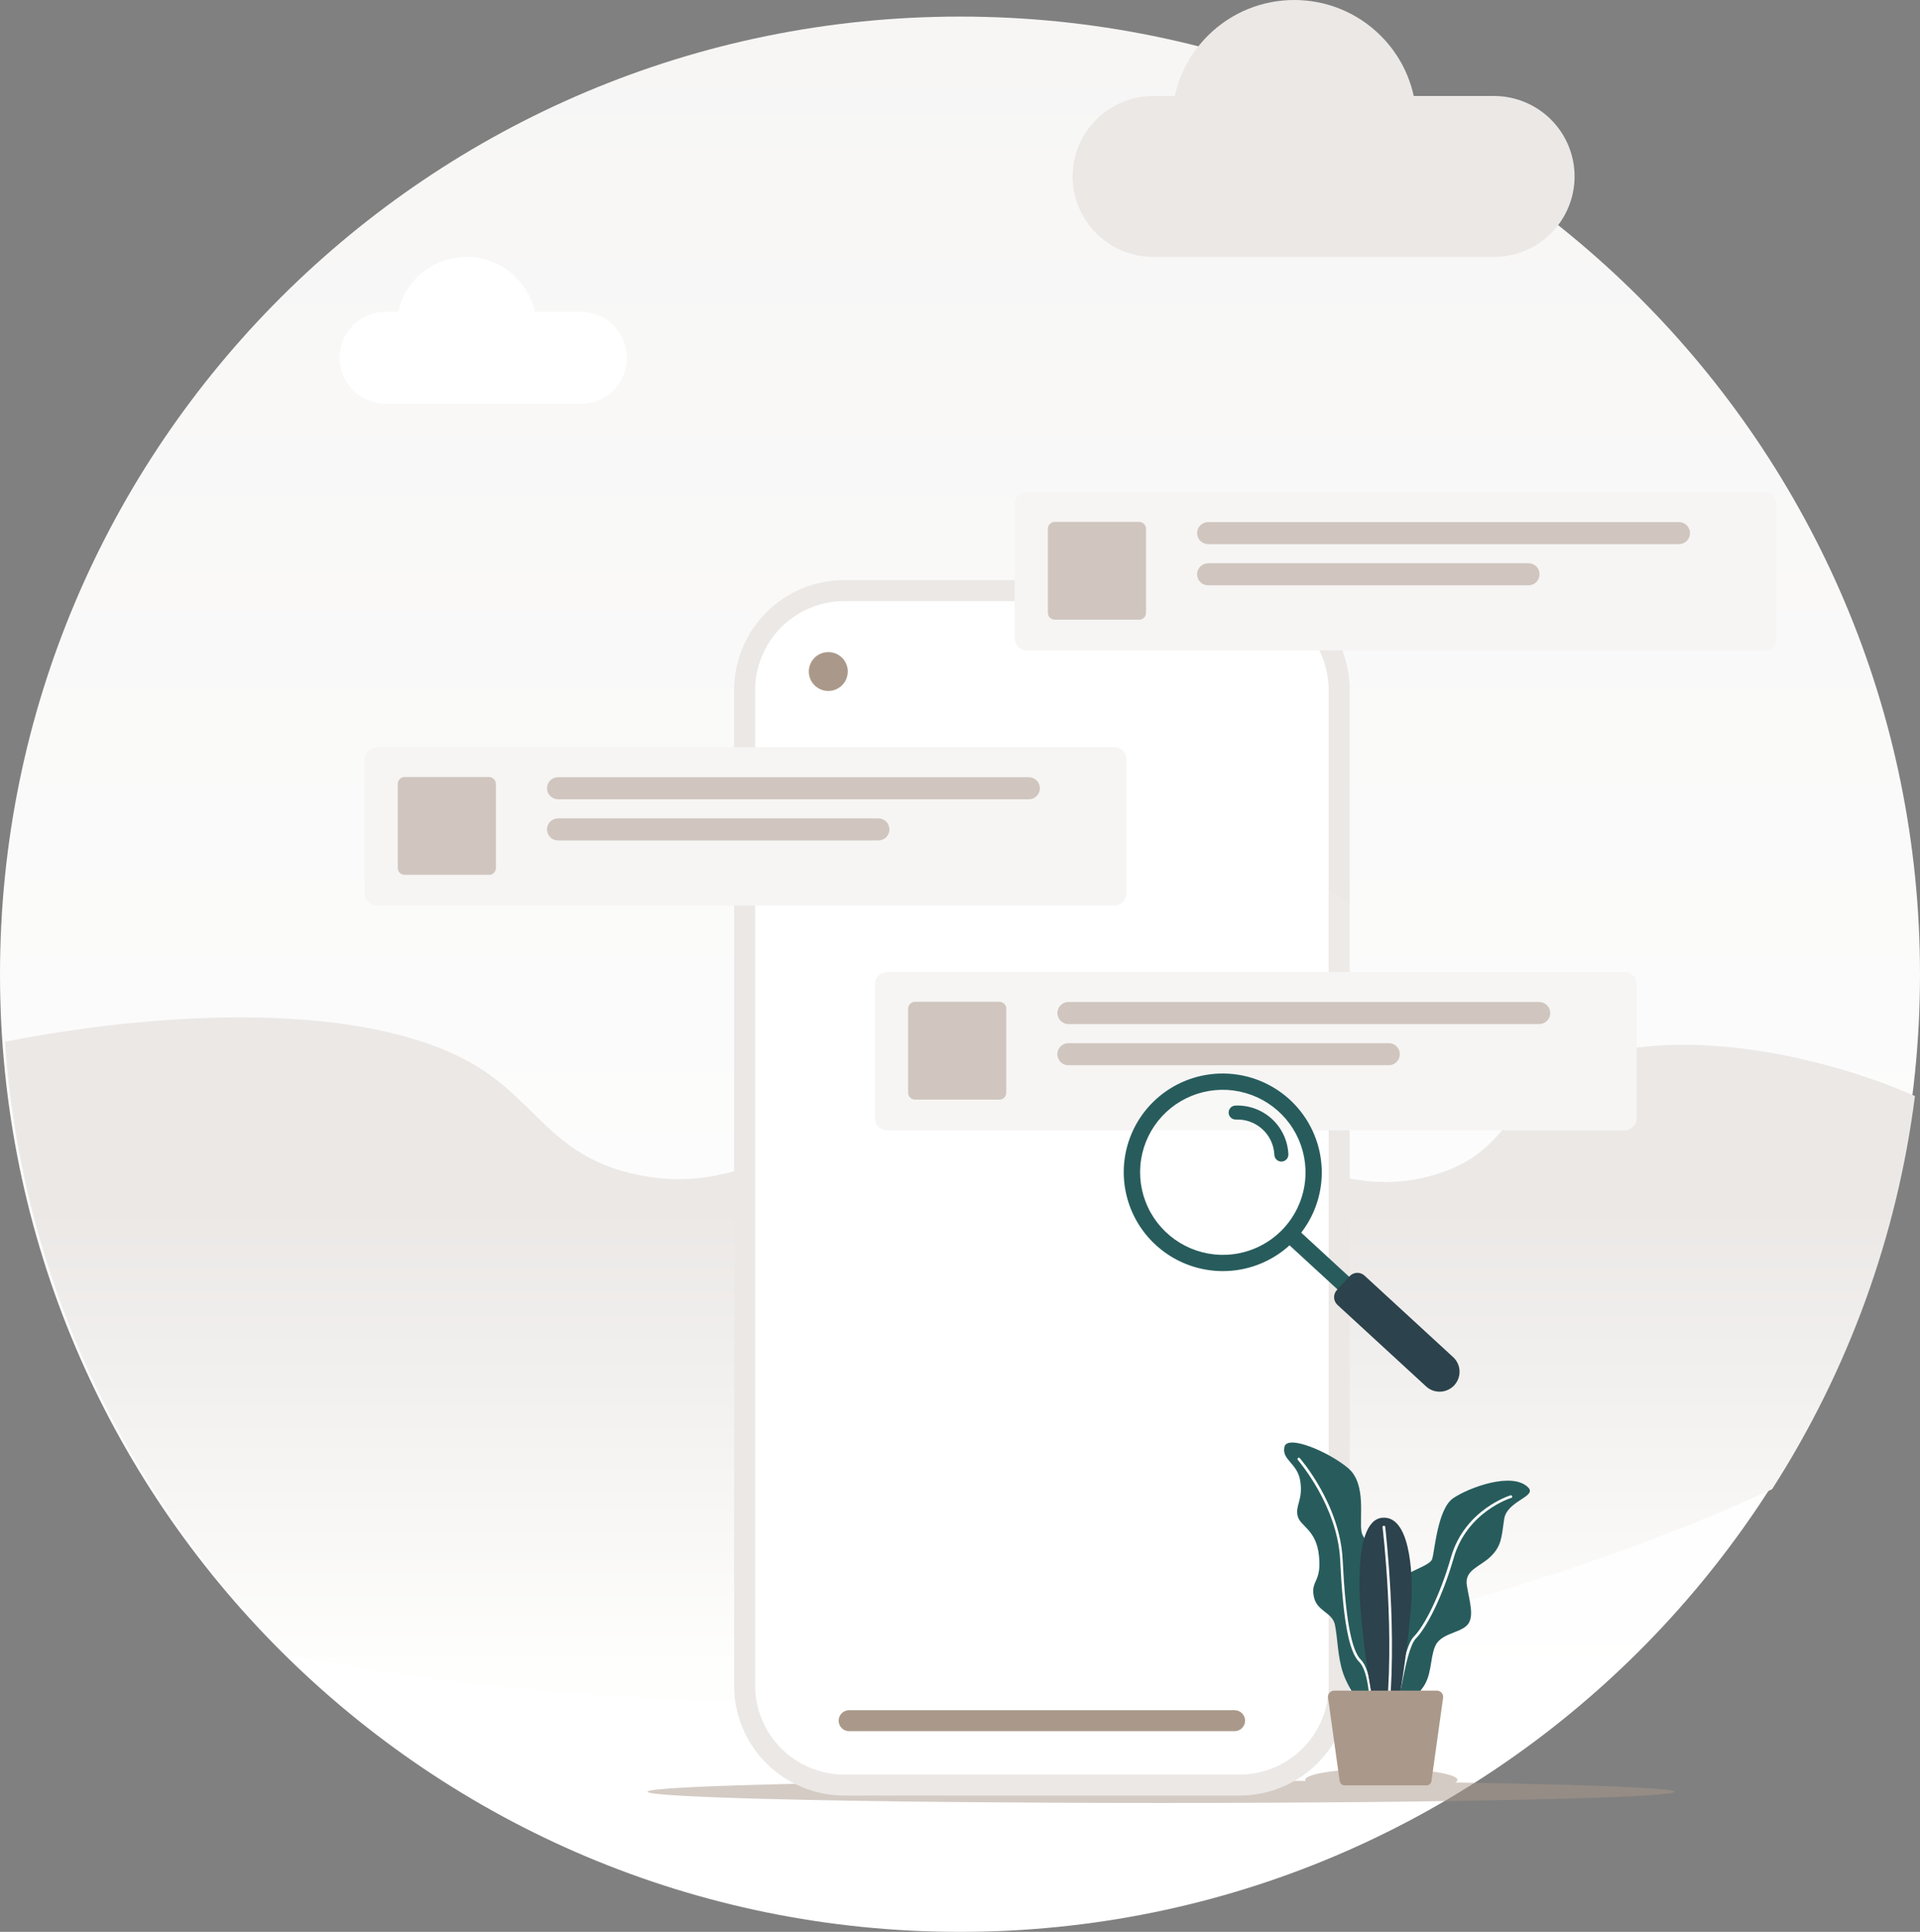 <svg width="316" height="318" viewBox="0 0 316 318" fill="none" xmlns="http://www.w3.org/2000/svg">
<rect x="0" y="0" width="316" height="318" fill="#808080" stroke="none"/>
<g clip-path="url(#clip0_5802_102091)">
<path d="M158 318C245.261 318 316 247.424 316 160.365C316 73.305 245.261 2.729 158 2.729C70.739 2.729 0 73.305 0 160.365C0 247.424 70.739 318 158 318Z" fill="url(#paint0_linear_5802_102091)"/>
<path opacity="0.5" fill-rule="evenodd" clip-rule="evenodd" d="M239.528 293.416C239.75 293.278 239.868 293.133 239.868 292.985C239.868 291.965 234.259 291.136 227.344 291.136C220.43 291.136 214.82 291.96 214.82 292.985C214.82 293.043 214.838 293.1 214.873 293.157C207.332 293.108 199.354 293.083 191.099 293.083C144.414 293.083 106.57 293.906 106.57 294.931C106.57 295.956 144.42 296.785 191.099 296.785C237.779 296.785 275.629 295.956 275.629 294.931C275.629 294.305 261.356 293.751 239.528 293.416Z" fill="#AA998A"/>
<path d="M315.169 180.409C297.756 172.819 275.086 169.186 260.917 174.483C247.643 179.447 249.766 189.305 236.128 193.382C214.128 199.952 198.891 177.178 166.149 178.261C137.021 179.222 126.903 197.983 104.92 193.382C91.195 190.503 88.598 181.865 78.827 175.739C62.459 165.506 31.033 165.61 0.82 171.466C3.479 209.683 20.041 245.615 47.39 272.505C77.234 278.009 109.722 280.952 141.367 279.777C197.021 277.721 253.333 262.848 291.65 245.142C304.205 225.572 312.239 203.46 315.169 180.409Z" fill="url(#paint1_linear_5802_102091)"/>
<path d="M203.999 97.215H138.948C129.893 97.215 122.552 104.539 122.552 113.574V277.48C122.552 286.515 129.893 293.839 138.948 293.839H203.999C213.054 293.839 220.395 286.515 220.395 277.48V113.574C220.395 104.539 213.054 97.215 203.999 97.215Z" fill="white"/>
<path d="M204.004 295.566H138.954C134.148 295.561 129.539 293.654 126.141 290.264C122.742 286.873 120.83 282.275 120.826 277.48V113.574C120.83 108.778 122.742 104.181 126.141 100.79C129.539 97.399 134.148 95.492 138.954 95.487H204.01C208.817 95.492 213.425 97.399 216.824 100.79C220.222 104.181 222.134 108.778 222.138 113.574V277.48C222.134 282.276 220.222 286.875 216.822 290.266C213.422 293.657 208.812 295.563 204.004 295.566ZM138.954 98.942C135.066 98.947 131.338 100.49 128.589 103.233C125.84 105.976 124.293 109.695 124.289 113.574V277.48C124.293 281.359 125.84 285.078 128.589 287.821C131.338 290.564 135.066 292.107 138.954 292.111H204.01C207.898 292.107 211.626 290.564 214.375 287.821C217.124 285.078 218.671 281.359 218.676 277.48V113.574C218.671 109.695 217.124 105.976 214.375 103.233C211.626 100.49 207.898 98.947 204.01 98.942H138.954Z" fill="#EBE8E6"/>
<path d="M203.191 284.966H139.756C139.297 284.966 138.857 284.784 138.532 284.46C138.207 284.136 138.025 283.696 138.025 283.238C138.025 282.78 138.207 282.341 138.532 282.017C138.857 281.693 139.297 281.511 139.756 281.511H203.191C203.65 281.511 204.09 281.693 204.415 282.017C204.74 282.341 204.922 282.78 204.922 283.238C204.922 283.696 204.74 284.136 204.415 284.46C204.09 284.784 203.65 284.966 203.191 284.966Z" fill="#AA998A"/>
<path d="M139.531 110.534C139.532 111.167 139.345 111.787 138.993 112.315C138.641 112.842 138.14 113.253 137.553 113.496C136.966 113.739 136.321 113.803 135.698 113.68C135.075 113.556 134.502 113.251 134.053 112.803C133.604 112.355 133.298 111.784 133.175 111.163C133.051 110.541 133.115 109.897 133.359 109.312C133.602 108.726 134.015 108.226 134.543 107.875C135.072 107.524 135.693 107.337 136.328 107.338C137.178 107.338 137.992 107.675 138.593 108.274C139.194 108.873 139.531 109.686 139.531 110.534Z" fill="#AA998A"/>
<path opacity="0.1" d="M224.841 165.128C228.354 158.495 225.812 150.277 219.164 146.773C212.515 143.268 204.278 145.804 200.765 152.437C197.253 159.07 199.795 167.288 206.443 170.793C213.091 174.298 221.328 171.761 224.841 165.128Z" fill="white"/>
<path d="M211.388 238.194C210.949 240.382 213.581 240.814 214.019 243.877C214.458 246.941 213.142 247.81 213.581 249.56C214.019 251.311 216.646 251.749 217.084 256.119C217.523 260.489 215.768 260.052 216.207 262.678C216.646 265.303 219.277 265.303 219.716 267.486C220.155 269.668 220.155 272.731 221.032 275.357C221.909 277.983 224.535 281.916 225.851 281.916C227.167 281.916 230.67 274.482 229.793 272.294C228.916 270.106 227.6 269.674 227.6 267.923C227.6 266.173 229.331 261.802 228.916 258.745C228.5 255.687 224.535 254.369 224.097 252.186C223.658 250.004 224.974 244.315 221.903 241.689C218.833 239.063 211.826 236.023 211.388 238.194Z" fill="#285C5C"/>
<path d="M225.649 281.184C225.62 281.184 225.592 281.179 225.565 281.168C225.538 281.157 225.514 281.141 225.494 281.12C225.474 281.1 225.457 281.076 225.446 281.049C225.435 281.023 225.43 280.994 225.43 280.966C225.43 280.908 225.389 275.207 223.698 273.561C222.007 271.914 221.043 266.703 220.57 256.804C220.137 247.804 213.644 240.399 213.61 240.325C213.589 240.304 213.573 240.28 213.562 240.253C213.55 240.227 213.545 240.198 213.545 240.169C213.545 240.14 213.55 240.112 213.562 240.085C213.573 240.058 213.589 240.034 213.61 240.014C213.63 239.993 213.653 239.977 213.68 239.966C213.706 239.955 213.734 239.949 213.763 239.949C213.791 239.949 213.819 239.955 213.846 239.966C213.872 239.977 213.896 239.993 213.916 240.014C213.985 240.083 220.547 247.609 220.98 256.758C221.442 266.409 222.4 271.643 223.987 273.227C225.782 275.023 225.822 280.712 225.822 280.943C225.822 281.001 225.799 281.056 225.758 281.097C225.717 281.138 225.661 281.161 225.603 281.161L225.649 281.184Z" fill="white"/>
<path d="M251.499 244.827C253.052 246.376 247.996 247.015 247.558 250.073C247.119 253.13 247.119 254.449 245.364 256.194C243.61 257.938 240.984 258.382 241.423 261.002C241.861 263.622 242.738 266.253 241.423 267.56C240.107 268.867 237.042 268.873 236.165 271.061C235.287 273.249 235.726 275.869 233.972 278.057C232.217 280.246 229.591 284.616 227.398 283.741C225.205 282.865 226.521 272.8 227.398 271.073C228.275 269.345 229.129 268.009 229.129 266.702C229.129 265.395 228.691 263.201 229.568 261.013C230.445 258.825 235.264 257.956 235.703 256.643C236.142 255.33 236.58 248.34 239.206 246.589C241.832 244.839 248.873 242.224 251.499 244.827Z" fill="#285C5C"/>
<path d="M228.079 282.992C228.04 282.991 228.002 282.98 227.969 282.96C227.936 282.94 227.908 282.912 227.889 282.879C227.87 282.845 227.86 282.807 227.86 282.769C227.86 282.73 227.869 282.692 227.888 282.658C227.888 282.629 229.666 279.704 230.035 278.224C230.128 277.839 230.243 277.263 230.376 276.595C230.861 274.165 231.594 270.497 232.719 269.374C234.358 267.745 236.973 262.746 238.802 256.355C241.059 248.478 248.516 246.169 248.614 246.146C248.67 246.13 248.73 246.136 248.78 246.165C248.831 246.193 248.869 246.24 248.885 246.295C248.901 246.35 248.895 246.41 248.868 246.46C248.841 246.511 248.795 246.549 248.741 246.566C248.666 246.566 241.434 248.829 239.247 256.476C237.394 262.937 234.728 267.992 233.054 269.685C232.021 270.716 231.276 274.447 230.832 276.681C230.699 277.355 230.584 277.937 230.486 278.328C230.099 279.871 228.362 282.762 228.292 282.883C228.27 282.919 228.239 282.948 228.201 282.967C228.163 282.987 228.121 282.995 228.079 282.992Z" fill="white"/>
<path d="M227.519 249.831C222.261 250.269 224.016 266.012 224.016 266.012C225.326 279.566 227.08 285.687 228.396 286.125C229.712 286.562 232.338 266.887 232.338 262.079C232.338 262.079 232.777 249.399 227.519 249.831Z" fill="#2C424C"/>
<path d="M228.177 283.937C228.12 283.928 228.069 283.898 228.034 283.854C227.998 283.809 227.981 283.752 227.986 283.695C229.718 269.455 227.571 251.57 227.548 251.392C227.544 251.363 227.547 251.334 227.555 251.306C227.562 251.278 227.576 251.252 227.594 251.229C227.612 251.207 227.634 251.188 227.659 251.174C227.685 251.159 227.712 251.15 227.741 251.147C227.77 251.144 227.799 251.146 227.827 251.154C227.855 251.162 227.881 251.175 227.904 251.193C227.927 251.211 227.946 251.233 227.96 251.258C227.974 251.283 227.983 251.311 227.986 251.34C227.986 251.518 230.157 269.455 228.425 283.747C228.417 283.804 228.386 283.856 228.34 283.892C228.293 283.927 228.235 283.943 228.177 283.937Z" fill="white"/>
<path d="M234.71 293.887H221.372C221.176 293.901 220.982 293.846 220.822 293.731C220.663 293.616 220.549 293.449 220.501 293.259L218.567 279.44C218.55 279.296 218.564 279.149 218.608 279.011C218.651 278.872 218.723 278.744 218.82 278.636C218.916 278.527 219.035 278.44 219.167 278.38C219.3 278.32 219.443 278.289 219.589 278.288H236.494C236.639 278.29 236.782 278.321 236.914 278.382C237.046 278.442 237.165 278.529 237.261 278.638C237.357 278.746 237.429 278.874 237.473 279.012C237.517 279.15 237.531 279.296 237.515 279.44L235.582 293.259C235.533 293.449 235.42 293.616 235.26 293.731C235.101 293.846 234.906 293.901 234.71 293.887Z" fill="#AA998A"/>
<path fill-rule="evenodd" clip-rule="evenodd" d="M65.537 51.322H63.492C62.495 51.322 61.507 51.517 60.586 51.898C59.664 52.278 58.827 52.837 58.122 53.54C57.417 54.244 56.858 55.08 56.477 56C56.096 56.919 55.901 57.905 55.903 58.9C55.902 59.895 56.098 60.88 56.479 61.798C56.86 62.718 57.419 63.553 58.124 64.256C58.829 64.959 59.666 65.517 60.587 65.897C61.508 66.277 62.495 66.473 63.492 66.472H95.558H95.576C97.589 66.472 99.52 65.674 100.944 64.254C102.369 62.835 103.169 60.909 103.171 58.9C103.171 57.903 102.974 56.917 102.591 55.996C102.208 55.076 101.647 54.239 100.94 53.536C100.233 52.832 99.394 52.274 98.47 51.894C97.547 51.514 96.557 51.32 95.558 51.322H88.025C87.108 47.153 83.887 43.662 79.447 42.606C73.264 41.137 67.057 44.946 65.584 51.114C65.568 51.184 65.552 51.253 65.537 51.322Z" fill="white"/>
<path fill-rule="evenodd" clip-rule="evenodd" d="M193.354 15.8H189.812C186.292 15.8 182.915 17.196 180.426 19.679C177.937 22.163 176.538 25.532 176.538 29.044C176.538 32.556 177.937 35.925 180.426 38.409C182.915 40.892 186.292 42.288 189.812 42.288H245.877C249.397 42.288 252.774 40.892 255.263 38.409C257.752 35.925 259.151 32.556 259.151 29.044C259.151 25.532 257.752 22.163 255.263 19.679C252.774 17.196 249.397 15.8 245.877 15.8H232.676C231.886 12.164 230.074 8.705 227.241 5.878C219.384 -1.961 206.645 -1.961 198.788 5.878C195.955 8.705 194.144 12.164 193.354 15.8Z" fill="#EBE8E6"/>
<path d="M183.388 149.061H61.991C61.463 149.061 60.957 148.852 60.583 148.48C60.21 148.107 60 147.602 60 147.075V124.992C60.002 124.465 60.212 123.96 60.584 123.587C60.957 123.214 61.463 123.003 61.991 123H183.388C183.65 123 183.91 123.052 184.152 123.152C184.394 123.252 184.613 123.399 184.798 123.584C184.983 123.769 185.13 123.989 185.23 124.23C185.329 124.472 185.38 124.731 185.38 124.992V147.075C185.378 147.601 185.168 148.106 184.795 148.478C184.422 148.85 183.916 149.06 183.388 149.061Z" fill="#F6F5F4"/>
<path opacity="0.5" d="M80.448 144.006H66.597C66.297 144.005 66.009 143.887 65.794 143.678C65.581 143.463 65.461 143.174 65.46 142.872V129.052C65.46 128.747 65.581 128.454 65.798 128.238C66.014 128.022 66.308 127.9 66.614 127.9H80.466C80.772 127.9 81.065 128.022 81.282 128.238C81.498 128.454 81.62 128.747 81.62 129.052V142.872C81.62 143.177 81.498 143.47 81.282 143.686C81.065 143.902 80.772 144.023 80.466 144.023L80.448 144.006Z" fill="#AA998A"/>
<path opacity="0.5" d="M169.323 131.574H91.847C91.364 131.571 90.902 131.378 90.561 131.037C90.219 130.697 90.026 130.236 90.023 129.754C90.025 129.272 90.217 128.81 90.559 128.469C90.901 128.128 91.364 127.936 91.847 127.935H169.323C169.808 127.936 170.273 128.128 170.616 128.47C170.785 128.639 170.919 128.839 171.01 129.059C171.101 129.28 171.148 129.516 171.147 129.754C171.147 129.993 171.1 130.23 171.008 130.45C170.917 130.671 170.782 130.872 170.613 131.041C170.444 131.21 170.243 131.344 170.021 131.435C169.8 131.527 169.563 131.574 169.323 131.574Z" fill="#AA998A"/>
<path opacity="0.5" d="M144.564 138.345H91.847C91.567 138.346 91.291 138.282 91.04 138.159C90.789 138.036 90.57 137.858 90.398 137.637C90.156 137.317 90.025 136.927 90.023 136.526C90.023 136.287 90.07 136.051 90.162 135.83C90.254 135.61 90.388 135.41 90.558 135.241C90.727 135.073 90.928 134.939 91.15 134.848C91.371 134.758 91.608 134.711 91.847 134.712H144.564C144.803 134.71 145.041 134.756 145.262 134.847C145.484 134.937 145.685 135.071 145.855 135.239C146.024 135.408 146.159 135.609 146.25 135.829C146.341 136.05 146.388 136.287 146.387 136.526C146.389 136.765 146.343 137.002 146.252 137.224C146.161 137.445 146.026 137.647 145.857 137.816C145.687 137.985 145.485 138.119 145.263 138.21C145.041 138.301 144.804 138.347 144.564 138.345Z" fill="#AA998A"/>
<path d="M267.388 186.061H145.991C145.463 186.061 144.957 185.852 144.583 185.48C144.21 185.107 144 184.602 144 184.075V161.992C144.002 161.465 144.212 160.96 144.584 160.587C144.957 160.214 145.463 160.003 145.991 160H267.388C267.65 160 267.91 160.052 268.152 160.152C268.394 160.252 268.613 160.399 268.798 160.584C268.983 160.769 269.13 160.989 269.23 161.23C269.329 161.472 269.38 161.731 269.38 161.992V184.075C269.378 184.601 269.168 185.106 268.795 185.478C268.422 185.85 267.916 186.06 267.388 186.061Z" fill="#F6F5F4"/>
<path opacity="0.5" d="M164.448 181.006H150.597C150.297 181.005 150.009 180.887 149.795 180.678C149.581 180.463 149.461 180.174 149.46 179.872V166.052C149.46 165.747 149.581 165.454 149.798 165.238C150.014 165.022 150.308 164.9 150.614 164.9H164.466C164.772 164.9 165.065 165.022 165.282 165.238C165.498 165.454 165.62 165.747 165.62 166.052V179.872C165.62 180.177 165.498 180.47 165.282 180.686C165.065 180.902 164.772 181.023 164.466 181.023L164.448 181.006Z" fill="#AA998A"/>
<path opacity="0.5" d="M253.323 168.574H175.847C175.364 168.571 174.902 168.378 174.561 168.037C174.219 167.697 174.026 167.236 174.023 166.754C174.025 166.272 174.217 165.81 174.559 165.469C174.901 165.128 175.364 164.936 175.847 164.935H253.323C253.808 164.936 254.273 165.128 254.616 165.47C254.785 165.639 254.919 165.839 255.01 166.059C255.101 166.28 255.148 166.516 255.147 166.754C255.147 166.993 255.1 167.23 255.008 167.45C254.917 167.671 254.782 167.872 254.613 168.041C254.444 168.21 254.243 168.344 254.021 168.435C253.8 168.527 253.563 168.574 253.323 168.574Z" fill="#AA998A"/>
<path opacity="0.5" d="M228.564 175.345H175.847C175.567 175.346 175.291 175.282 175.04 175.159C174.789 175.036 174.569 174.858 174.398 174.637C174.156 174.317 174.025 173.927 174.023 173.526C174.023 173.287 174.07 173.051 174.162 172.83C174.254 172.61 174.388 172.41 174.558 172.241C174.727 172.073 174.928 171.939 175.149 171.848C175.371 171.758 175.608 171.711 175.847 171.712H228.564C228.803 171.71 229.041 171.756 229.262 171.847C229.484 171.937 229.685 172.071 229.855 172.239C230.024 172.408 230.159 172.609 230.25 172.829C230.341 173.05 230.388 173.287 230.387 173.526C230.389 173.765 230.343 174.002 230.252 174.224C230.161 174.445 230.026 174.647 229.857 174.816C229.687 174.985 229.485 175.119 229.263 175.21C229.041 175.301 228.804 175.347 228.564 175.345Z" fill="#AA998A"/>
<path d="M290.388 107.061H168.991C168.463 107.061 167.957 106.852 167.583 106.48C167.21 106.107 167 105.602 167 105.075V82.992C167.002 82.465 167.212 81.96 167.584 81.587C167.957 81.214 168.463 81.003 168.991 81H290.388C290.65 81 290.91 81.052 291.152 81.152C291.394 81.252 291.613 81.399 291.798 81.584C291.983 81.769 292.13 81.989 292.23 82.23C292.329 82.472 292.38 82.731 292.38 82.992V105.075C292.378 105.601 292.168 106.106 291.795 106.478C291.422 106.85 290.916 107.06 290.388 107.061Z" fill="#F6F5F4"/>
<path opacity="0.5" d="M187.448 102.006H173.597C173.297 102.005 173.009 101.887 172.795 101.678C172.581 101.463 172.461 101.174 172.46 100.872V87.052C172.46 86.747 172.581 86.454 172.798 86.238C173.014 86.022 173.308 85.9 173.614 85.9H187.466C187.772 85.9 188.065 86.022 188.282 86.238C188.498 86.454 188.62 86.747 188.62 87.052V100.872C188.62 101.177 188.498 101.47 188.282 101.686C188.065 101.902 187.772 102.023 187.466 102.023L187.448 102.006Z" fill="#AA998A"/>
<path opacity="0.5" d="M276.323 89.574H198.847C198.364 89.571 197.902 89.378 197.561 89.037C197.219 88.697 197.026 88.236 197.023 87.754C197.025 87.272 197.217 86.81 197.559 86.469C197.901 86.128 198.364 85.936 198.847 85.935H276.323C276.808 85.936 277.273 86.128 277.616 86.47C277.785 86.639 277.919 86.839 278.01 87.059C278.101 87.28 278.148 87.516 278.147 87.754C278.147 87.993 278.1 88.23 278.008 88.451C277.917 88.671 277.782 88.872 277.613 89.041C277.444 89.21 277.243 89.344 277.021 89.435C276.8 89.527 276.563 89.574 276.323 89.574Z" fill="#AA998A"/>
<path opacity="0.5" d="M251.564 96.345H198.847C198.567 96.346 198.291 96.282 198.04 96.159C197.789 96.036 197.569 95.858 197.398 95.637C197.156 95.317 197.025 94.927 197.023 94.526C197.023 94.287 197.07 94.051 197.162 93.83C197.254 93.61 197.388 93.41 197.558 93.241C197.727 93.073 197.928 92.939 198.15 92.848C198.371 92.757 198.608 92.711 198.847 92.712H251.564C251.803 92.71 252.041 92.756 252.262 92.847C252.484 92.937 252.685 93.071 252.855 93.239C253.024 93.408 253.159 93.609 253.25 93.829C253.342 94.05 253.388 94.287 253.387 94.526C253.389 94.765 253.343 95.002 253.252 95.224C253.161 95.445 253.026 95.647 252.857 95.816C252.687 95.985 252.485 96.119 252.263 96.21C252.041 96.301 251.804 96.347 251.564 96.345Z" fill="#AA998A"/>
<path opacity="0.25" d="M201.823 206.548C199.133 206.657 196.47 205.968 194.171 204.567C191.872 203.165 190.04 201.116 188.907 198.677C187.774 196.238 187.39 193.52 187.805 190.865C188.22 188.211 189.415 185.739 191.238 183.764C193.061 181.789 195.43 180.398 198.047 179.768C200.663 179.137 203.409 179.296 205.937 180.223C208.466 181.15 210.662 182.804 212.25 184.976C213.838 187.148 214.745 189.74 214.856 192.425C215.005 196.025 213.716 199.534 211.272 202.182C208.828 204.831 205.429 206.401 201.823 206.548Z" fill="white"/>
<path fill-rule="evenodd" clip-rule="evenodd" d="M200.566 176.721C197.345 176.852 194.237 177.933 191.635 179.827C189.032 181.721 187.051 184.343 185.943 187.362C184.835 190.382 184.649 193.662 185.409 196.789C186.169 199.915 187.841 202.748 190.213 204.928C192.585 207.109 195.551 208.539 198.736 209.038C201.92 209.537 205.181 209.083 208.104 207.732C209.623 207.031 211.016 206.104 212.238 204.99L221.33 213.354L223.251 211.272L214.159 202.907C214.518 202.442 214.853 201.956 215.161 201.452C216.838 198.707 217.662 195.527 217.528 192.313C217.439 190.178 216.93 188.082 216.03 186.143C215.129 184.204 213.855 182.461 212.28 181.013C210.705 179.565 208.859 178.441 206.849 177.704C204.839 176.968 202.704 176.634 200.566 176.721ZM201.823 206.549C199.133 206.658 196.47 205.968 194.171 204.567C191.872 203.166 190.04 201.116 188.907 198.677C187.774 196.238 187.39 193.52 187.805 190.865C188.22 188.211 189.415 185.74 191.238 183.764C193.061 181.789 195.43 180.398 198.047 179.768C200.663 179.137 203.409 179.296 205.937 180.223C208.466 181.15 210.662 182.804 212.25 184.976C213.838 187.148 214.745 189.741 214.857 192.425C215.005 196.025 213.716 199.534 211.272 202.183C208.828 204.831 205.429 206.401 201.823 206.549ZM210.594 191.164C210.356 191.101 210.145 190.963 209.991 190.772C209.837 190.58 209.748 190.345 209.738 190.1C209.705 189.304 209.516 188.522 209.18 187.799C208.845 187.076 208.37 186.426 207.782 185.886C207.195 185.346 206.507 184.927 205.757 184.652C205.008 184.378 204.212 184.253 203.414 184.286C203.263 184.292 203.112 184.269 202.969 184.216C202.827 184.164 202.696 184.084 202.585 183.981C202.473 183.879 202.383 183.755 202.319 183.618C202.256 183.48 202.22 183.332 202.214 183.181C202.208 183.03 202.231 182.879 202.283 182.737C202.336 182.595 202.416 182.465 202.518 182.353C202.621 182.242 202.745 182.152 202.882 182.089C203.02 182.026 203.169 181.99 203.32 181.984C205.542 181.896 207.708 182.692 209.344 184.197C210.98 185.701 211.951 187.792 212.044 190.009C212.056 190.314 211.946 190.611 211.738 190.835C211.53 191.058 211.242 191.191 210.936 191.202C210.821 191.206 210.705 191.193 210.594 191.164Z" fill="#285C5C"/>
<path d="M239.348 228.025C238.758 228.664 237.939 229.043 237.07 229.079C236.202 229.116 235.355 228.807 234.715 228.22L220.129 214.799C219.96 214.645 219.823 214.458 219.727 214.25C219.631 214.042 219.577 213.817 219.569 213.588C219.56 213.358 219.598 213.13 219.679 212.915C219.76 212.7 219.883 212.504 220.041 212.337L222.127 210.075C222.282 209.907 222.469 209.771 222.677 209.675C222.885 209.579 223.11 209.525 223.339 209.517C223.568 209.508 223.796 209.545 224.01 209.626C224.225 209.706 224.421 209.828 224.587 209.985L239.173 223.405C239.809 223.994 240.184 224.811 240.217 225.677C240.25 226.543 239.937 227.388 239.348 228.025Z" fill="#2C424C"/>
</g>
<defs>
<linearGradient id="paint0_linear_5802_102091" x1="158" y1="286.682" x2="158" y2="-28.589" gradientUnits="userSpaceOnUse">
<stop stop-color="white"/>
<stop offset="1" stop-color="#F6F5F4"/>
</linearGradient>
<linearGradient id="paint1_linear_5802_102091" x1="158" y1="274.468" x2="158" y2="184.324" gradientUnits="userSpaceOnUse">
<stop stop-color="#FEFEFD"/>
<stop offset="0.84" stop-color="#EBE8E6"/>
</linearGradient>
<clipPath id="clip0_5802_102091">
<rect width="316" height="318" fill="white"/>
</clipPath>
</defs>
</svg>
